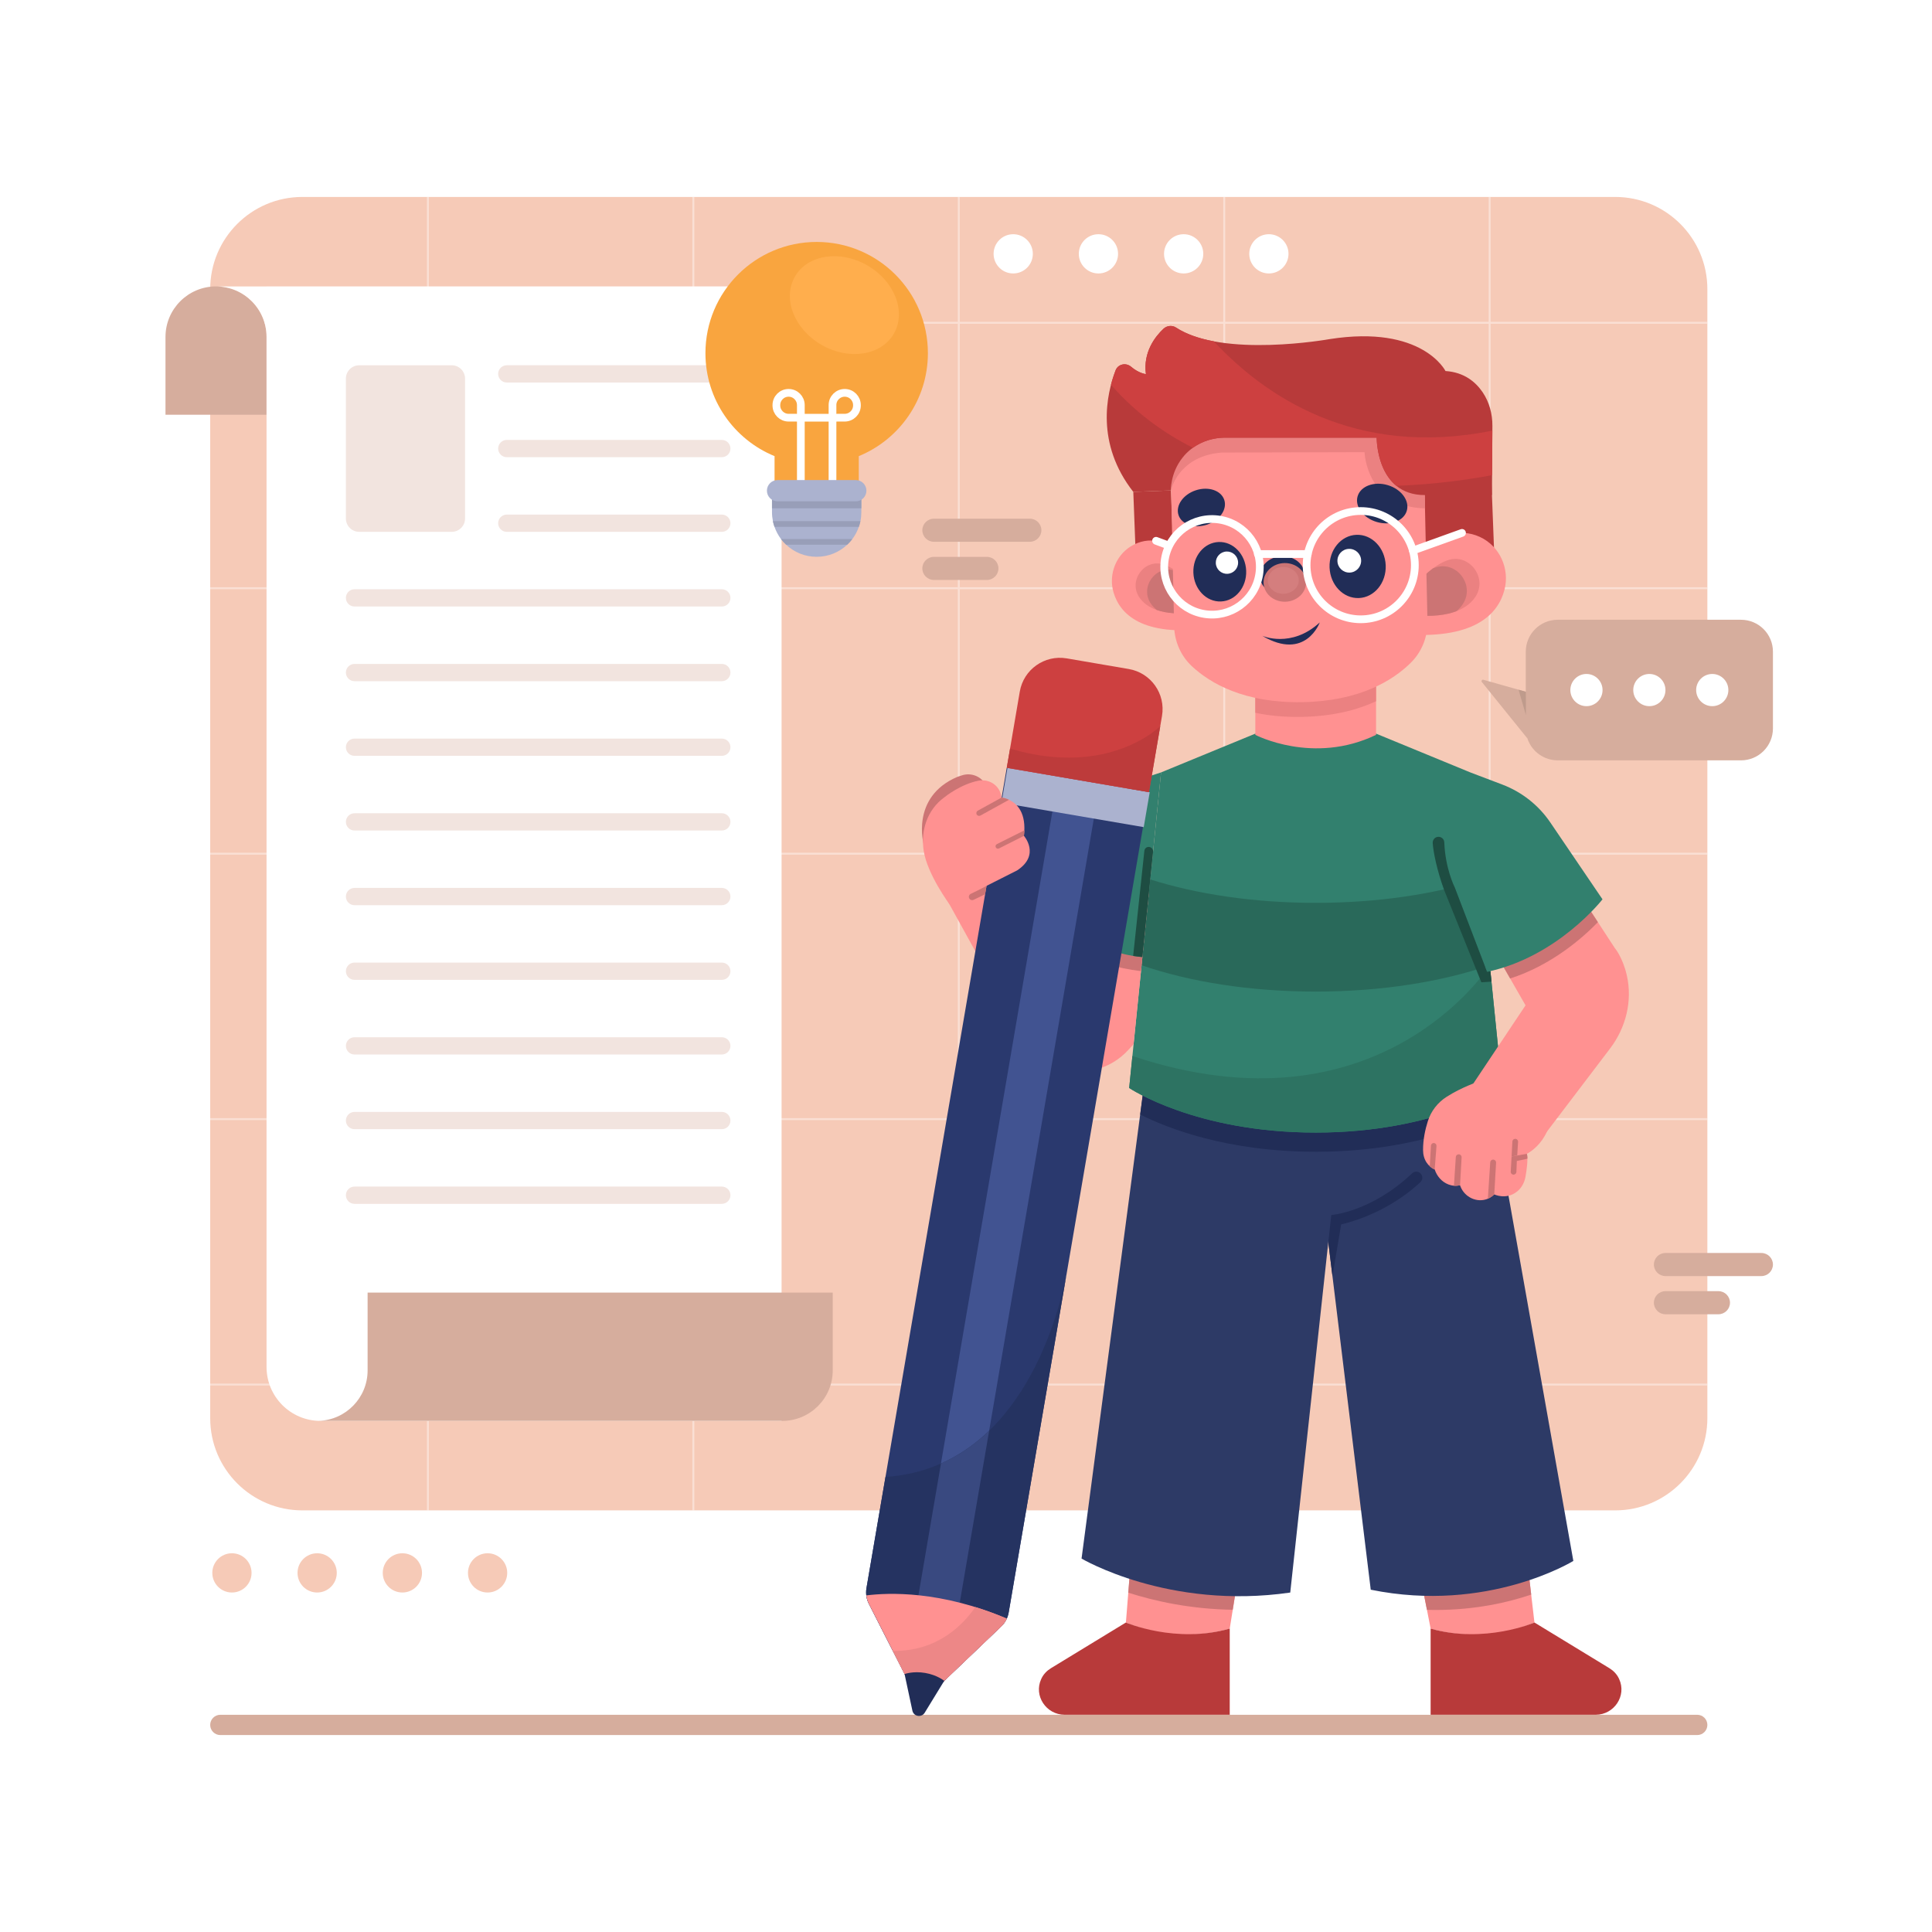 <?xml version="1.0" encoding="utf-8"?>
<!-- Generator: Adobe Illustrator 27.5.0, SVG Export Plug-In . SVG Version: 6.00 Build 0)  -->
<svg version="1.1" xmlns="http://www.w3.org/2000/svg" xmlns:xlink="http://www.w3.org/1999/xlink" x="0px" y="0px"
	 viewBox="0 0 500 500" style="enable-background:new 0 0 500 500;" xml:space="preserve">
<g id="BACKGROUND">
	<rect style="fill:#FFFFFF;" width="500" height="500"/>
</g>
<g id="OBJECTS">
	<g>
		<path style="fill:#F6CAB7;" d="M418.004,390.886H78.262c-13.179,0-23.862-10.684-23.862-23.862V74.83
			c0-13.179,10.684-23.862,23.862-23.862h339.742c13.179,0,23.862,10.683,23.862,23.862v292.193
			C441.866,380.203,431.183,390.886,418.004,390.886z"/>
		<g style="opacity:0.4;">
			<defs>
				<path id="SVGID_1_" style="opacity:0.4;" d="M418.004,390.886H78.262c-13.179,0-23.862-10.684-23.862-23.862V74.83
					c0-13.179,10.684-23.862,23.862-23.862h339.742c13.179,0,23.862,10.683,23.862,23.862v292.193
					C441.866,380.203,431.183,390.886,418.004,390.886z"/>
			</defs>
			<clipPath id="SVGID_00000065046890751900590730000015071026096873141426_">
				<use xlink:href="#SVGID_1_"  style="overflow:visible;"/>
			</clipPath>
			<g style="clip-path:url(#SVGID_00000065046890751900590730000015071026096873141426_);">
				<g>
					<g>
						<g>
							
								<line style="fill:none;stroke:#FFFFFF;stroke-width:0.506;stroke-miterlimit:10;" x1="-303.587" y1="-328.632" x2="799.852" y2="-328.632"/>
						</g>
						<g>
							
								<line style="fill:none;stroke:#FFFFFF;stroke-width:0.506;stroke-miterlimit:10;" x1="-303.587" y1="-259.937" x2="799.852" y2="-259.937"/>
						</g>
						<g>
							
								<line style="fill:none;stroke:#FFFFFF;stroke-width:0.506;stroke-miterlimit:10;" x1="-303.587" y1="-191.242" x2="799.852" y2="-191.242"/>
						</g>
						<g>
							
								<line style="fill:none;stroke:#FFFFFF;stroke-width:0.506;stroke-miterlimit:10;" x1="-303.587" y1="-122.547" x2="799.852" y2="-122.547"/>
						</g>
						<g>
							
								<line style="fill:none;stroke:#FFFFFF;stroke-width:0.506;stroke-miterlimit:10;" x1="-303.587" y1="-53.852" x2="799.852" y2="-53.852"/>
						</g>
						<g>
							
								<line style="fill:none;stroke:#FFFFFF;stroke-width:0.506;stroke-miterlimit:10;" x1="-303.587" y1="14.843" x2="799.852" y2="14.843"/>
						</g>
						<g>
							
								<line style="fill:none;stroke:#FFFFFF;stroke-width:0.506;stroke-miterlimit:10;" x1="-303.587" y1="83.538" x2="799.852" y2="83.538"/>
						</g>
						<g>
							
								<line style="fill:none;stroke:#FFFFFF;stroke-width:0.506;stroke-miterlimit:10;" x1="-303.587" y1="152.232" x2="799.852" y2="152.232"/>
						</g>
						<g>
							
								<line style="fill:none;stroke:#FFFFFF;stroke-width:0.506;stroke-miterlimit:10;" x1="-303.587" y1="220.927" x2="799.852" y2="220.927"/>
						</g>
						<g>
							
								<line style="fill:none;stroke:#FFFFFF;stroke-width:0.506;stroke-miterlimit:10;" x1="-303.587" y1="289.622" x2="799.852" y2="289.622"/>
						</g>
						<g>
							
								<line style="fill:none;stroke:#FFFFFF;stroke-width:0.506;stroke-miterlimit:10;" x1="-303.587" y1="358.317" x2="799.852" y2="358.317"/>
						</g>
						<g>
							
								<line style="fill:none;stroke:#FFFFFF;stroke-width:0.506;stroke-miterlimit:10;" x1="-303.587" y1="427.012" x2="799.852" y2="427.012"/>
						</g>
						<g>
							
								<line style="fill:none;stroke:#FFFFFF;stroke-width:0.506;stroke-miterlimit:10;" x1="-303.587" y1="495.707" x2="799.852" y2="495.707"/>
						</g>
						<g>
							
								<line style="fill:none;stroke:#FFFFFF;stroke-width:0.506;stroke-miterlimit:10;" x1="-303.587" y1="564.401" x2="799.852" y2="564.401"/>
						</g>
						<g>
							
								<line style="fill:none;stroke:#FFFFFF;stroke-width:0.506;stroke-miterlimit:10;" x1="-303.587" y1="633.096" x2="799.852" y2="633.096"/>
						</g>
						<g>
							
								<line style="fill:none;stroke:#FFFFFF;stroke-width:0.506;stroke-miterlimit:10;" x1="-303.587" y1="701.791" x2="799.852" y2="701.791"/>
						</g>
						<g>
							
								<line style="fill:none;stroke:#FFFFFF;stroke-width:0.506;stroke-miterlimit:10;" x1="-303.587" y1="770.486" x2="799.852" y2="770.486"/>
						</g>
					</g>
					<g>
						<g>
							
								<line style="fill:none;stroke:#FFFFFF;stroke-width:0.506;stroke-miterlimit:10;" x1="797.691" y1="-330.793" x2="797.691" y2="772.647"/>
						</g>
						<g>
							
								<line style="fill:none;stroke:#FFFFFF;stroke-width:0.506;stroke-miterlimit:10;" x1="728.996" y1="-330.793" x2="728.996" y2="772.647"/>
						</g>
						<g>
							
								<line style="fill:none;stroke:#FFFFFF;stroke-width:0.506;stroke-miterlimit:10;" x1="660.302" y1="-330.793" x2="660.302" y2="772.647"/>
						</g>
						<g>
							
								<line style="fill:none;stroke:#FFFFFF;stroke-width:0.506;stroke-miterlimit:10;" x1="591.607" y1="-330.793" x2="591.607" y2="772.647"/>
						</g>
						<g>
							
								<line style="fill:none;stroke:#FFFFFF;stroke-width:0.506;stroke-miterlimit:10;" x1="522.912" y1="-330.793" x2="522.912" y2="772.647"/>
						</g>
						<g>
							
								<line style="fill:none;stroke:#FFFFFF;stroke-width:0.506;stroke-miterlimit:10;" x1="454.217" y1="-330.793" x2="454.217" y2="772.647"/>
						</g>
						<g>
							
								<line style="fill:none;stroke:#FFFFFF;stroke-width:0.506;stroke-miterlimit:10;" x1="385.522" y1="-330.793" x2="385.522" y2="772.647"/>
						</g>
						<g>
							
								<line style="fill:none;stroke:#FFFFFF;stroke-width:0.506;stroke-miterlimit:10;" x1="316.828" y1="-330.793" x2="316.828" y2="772.647"/>
						</g>
						<g>
							
								<line style="fill:none;stroke:#FFFFFF;stroke-width:0.506;stroke-miterlimit:10;" x1="248.133" y1="-330.793" x2="248.133" y2="772.647"/>
						</g>
						<g>
							
								<line style="fill:none;stroke:#FFFFFF;stroke-width:0.506;stroke-miterlimit:10;" x1="179.438" y1="-330.793" x2="179.438" y2="772.647"/>
						</g>
						<g>
							
								<line style="fill:none;stroke:#FFFFFF;stroke-width:0.506;stroke-miterlimit:10;" x1="110.743" y1="-330.793" x2="110.743" y2="772.647"/>
						</g>
						<g>
							
								<line style="fill:none;stroke:#FFFFFF;stroke-width:0.506;stroke-miterlimit:10;" x1="42.048" y1="-330.793" x2="42.048" y2="772.647"/>
						</g>
						<g>
							
								<line style="fill:none;stroke:#FFFFFF;stroke-width:0.506;stroke-miterlimit:10;" x1="-26.646" y1="-330.793" x2="-26.646" y2="772.647"/>
						</g>
						<g>
							
								<line style="fill:none;stroke:#FFFFFF;stroke-width:0.506;stroke-miterlimit:10;" x1="-95.341" y1="-330.793" x2="-95.341" y2="772.647"/>
						</g>
						<g>
							
								<line style="fill:none;stroke:#FFFFFF;stroke-width:0.506;stroke-miterlimit:10;" x1="-164.036" y1="-330.793" x2="-164.036" y2="772.647"/>
						</g>
						<g>
							
								<line style="fill:none;stroke:#FFFFFF;stroke-width:0.506;stroke-miterlimit:10;" x1="-232.731" y1="-330.793" x2="-232.731" y2="772.647"/>
						</g>
						<g>
							
								<line style="fill:none;stroke:#FFFFFF;stroke-width:0.506;stroke-miterlimit:10;" x1="-301.426" y1="-330.793" x2="-301.426" y2="772.647"/>
						</g>
					</g>
				</g>
			</g>
		</g>
	</g>
	<g>
		<path style="fill:#D6AD9D;" d="M266.52,134.234h-24.83c-1.648,0-2.99,1.342-2.99,2.99c0,1.648,1.342,2.989,2.99,2.989h24.83
			c1.649,0,2.99-1.342,2.99-2.989C269.51,135.575,268.168,134.234,266.52,134.234z"/>
		<path style="fill:#D6AD9D;" d="M255.404,144.114h-13.715c-1.648,0-2.99,1.341-2.99,2.989c0,1.649,1.342,2.99,2.99,2.99h13.715
			c1.649,0,2.99-1.341,2.99-2.99C258.395,145.456,257.053,144.114,255.404,144.114z"/>
	</g>
	<g>
		<path style="fill:#D6AD9D;" d="M455.845,324.27h-24.83c-1.648,0-2.99,1.342-2.99,2.99c0,1.648,1.341,2.989,2.99,2.989h24.83
			c1.649,0,2.99-1.342,2.99-2.989C458.835,325.611,457.494,324.27,455.845,324.27z"/>
		<path style="fill:#D6AD9D;" d="M444.73,334.15h-13.715c-1.648,0-2.99,1.341-2.99,2.989c0,1.649,1.341,2.99,2.99,2.99h13.715
			c1.649,0,2.991-1.341,2.991-2.99C447.72,335.492,446.379,334.15,444.73,334.15z"/>
	</g>
	<g>
		<g>
			<path style="fill:#D6AD9D;" d="M450.569,196.78h-47.433c-4.566,0-8.267-3.701-8.267-8.267v-19.852
				c0-4.566,3.701-8.267,8.267-8.267h47.433c4.566,0,8.267,3.701,8.267,8.267v19.852C458.835,193.079,455.134,196.78,450.569,196.78
				z"/>
			<path style="fill:#D6AD9D;" d="M394.906,179.036l-11.011-3.111c-0.35-0.099-0.62,0.31-0.391,0.593l11.776,14.573L394.906,179.036
				z"/>
		</g>
		<g>
			<path style="fill:#FFFFFF;" d="M410.573,174.421c-2.297,0-4.167,1.869-4.167,4.166c0,2.297,1.869,4.167,4.167,4.167
				c2.297,0,4.167-1.869,4.167-4.167C414.739,176.29,412.87,174.421,410.573,174.421z"/>
			<path style="fill:#FFFFFF;" d="M443.132,174.421c-2.298,0-4.167,1.869-4.167,4.166c0,2.297,1.869,4.167,4.167,4.167
				c2.298,0,4.167-1.869,4.167-4.167C447.299,176.29,445.43,174.421,443.132,174.421z"/>
			<path style="fill:#FFFFFF;" d="M426.852,174.421c-2.298,0-4.167,1.869-4.167,4.166c0,2.297,1.869,4.167,4.167,4.167
				c2.297,0,4.166-1.869,4.166-4.167C431.019,176.29,429.149,174.421,426.852,174.421z"/>
		</g>
		<polygon style="fill:#BF9B8C;" points="394.906,179.036 394.906,185.06 393.002,178.498 		"/>
	</g>
	<g>
		<path style="fill:#D6AD9D;" d="M68.981,107.333H42.829V87.201c0-7.222,5.854-13.076,13.076-13.076h0
			c7.222,0,13.076,5.854,13.076,13.076V107.333z"/>
		<path style="fill:#FFFFFF;" d="M189.944,74.125H68.981v0.004H55.906c3.616,0,6.879,1.461,9.242,3.823
			c2.364,2.365,3.821,5.611,3.833,9.209v266.605c0,7.712,6.251,13.963,13.963,13.963H202.27V86.45
			C202.27,79.643,196.751,74.125,189.944,74.125z"/>
		<g>
			<path style="fill:#F2E4DF;" d="M186.806,98.995h-55.651c-1.234,0-2.234-1-2.234-2.234v0c0-1.234,1-2.234,2.234-2.234h55.651
				c1.234,0,2.234,1,2.234,2.234v0C189.04,97.995,188.04,98.995,186.806,98.995z"/>
			<path style="fill:#F2E4DF;" d="M186.806,118.319h-55.651c-1.234,0-2.234-1-2.234-2.234l0,0c0-1.234,1-2.234,2.234-2.234h55.651
				c1.234,0,2.234,1,2.234,2.234l0,0C189.04,117.319,188.04,118.319,186.806,118.319z"/>
			<path style="fill:#F2E4DF;" d="M186.806,137.642h-55.651c-1.234,0-2.234-1-2.234-2.234l0,0c0-1.234,1-2.234,2.234-2.234h55.651
				c1.234,0,2.234,1,2.234,2.234l0,0C189.04,136.642,188.04,137.642,186.806,137.642z"/>
			<path style="fill:#F2E4DF;" d="M186.806,156.966H91.75c-1.234,0-2.234-1-2.234-2.234l0,0c0-1.234,1-2.234,2.234-2.234h95.056
				c1.234,0,2.234,1,2.234,2.234l0,0C189.04,155.966,188.04,156.966,186.806,156.966z"/>
			<path style="fill:#F2E4DF;" d="M186.806,176.289H91.75c-1.234,0-2.234-1-2.234-2.234l0,0c0-1.234,1-2.234,2.234-2.234h95.056
				c1.234,0,2.234,1,2.234,2.234l0,0C189.04,175.289,188.04,176.289,186.806,176.289z"/>
			<path style="fill:#F2E4DF;" d="M186.806,195.613H91.75c-1.234,0-2.234-1-2.234-2.234l0,0c0-1.234,1-2.234,2.234-2.234h95.056
				c1.234,0,2.234,1,2.234,2.234l0,0C189.04,194.613,188.04,195.613,186.806,195.613z"/>
			<path style="fill:#F2E4DF;" d="M186.806,214.936H91.75c-1.234,0-2.234-1-2.234-2.234l0,0c0-1.234,1-2.234,2.234-2.234h95.056
				c1.234,0,2.234,1,2.234,2.234l0,0C189.04,213.936,188.04,214.936,186.806,214.936z"/>
			<path style="fill:#F2E4DF;" d="M186.806,234.26H91.75c-1.234,0-2.234-1-2.234-2.234l0,0c0-1.234,1-2.234,2.234-2.234h95.056
				c1.234,0,2.234,1,2.234,2.234l0,0C189.04,233.26,188.04,234.26,186.806,234.26z"/>
			<path style="fill:#F2E4DF;" d="M186.806,253.583H91.75c-1.234,0-2.234-1-2.234-2.234l0,0c0-1.234,1-2.234,2.234-2.234h95.056
				c1.234,0,2.234,1,2.234,2.234l0,0C189.04,252.583,188.04,253.583,186.806,253.583z"/>
			<path style="fill:#F2E4DF;" d="M186.806,272.907H91.75c-1.234,0-2.234-1-2.234-2.234l0,0c0-1.234,1-2.234,2.234-2.234h95.056
				c1.234,0,2.234,1,2.234,2.234l0,0C189.04,271.907,188.04,272.907,186.806,272.907z"/>
			<path style="fill:#F2E4DF;" d="M186.806,292.23H91.75c-1.234,0-2.234-1-2.234-2.234l0,0c0-1.234,1-2.234,2.234-2.234h95.056
				c1.234,0,2.234,1,2.234,2.234l0,0C189.04,291.23,188.04,292.23,186.806,292.23z"/>
			<path style="fill:#F2E4DF;" d="M186.806,311.554H91.75c-1.234,0-2.234-1-2.234-2.234l0,0c0-1.234,1-2.234,2.234-2.234h95.056
				c1.234,0,2.234,1,2.234,2.234l0,0C189.04,310.554,188.04,311.554,186.806,311.554z"/>
			<path style="fill:#F2E4DF;" d="M116.899,137.642H92.974c-1.91,0-3.458-1.548-3.458-3.458V97.986c0-1.91,1.548-3.458,3.458-3.458
				h23.925c1.91,0,3.458,1.548,3.458,3.458v36.198C120.357,136.094,118.809,137.642,116.899,137.642z"/>
		</g>
		<path style="fill:#D6AD9D;" d="M189.358,334.522l-0.003,0.002H95.137v20.124c0,7.086-5.625,12.846-12.651,13.065
			c0.158,0.012,0.304,0.012,0.463,0.012h119.325c-0.099-0.001-0.195-0.015-0.293-0.018c0.152,0.005,0.3,0.023,0.453,0.023l0,0
			c7.222,0,13.076-5.854,13.076-13.076v-20.132H189.358z M200.827,367.621c0.049,0.006,0.096,0.017,0.146,0.022
			C200.924,367.638,200.876,367.627,200.827,367.621z M193.89,364.539c0.073,0.063,0.14,0.133,0.214,0.194
			C194.03,364.672,193.963,364.602,193.89,364.539z M194.819,365.27c0.094,0.067,0.181,0.142,0.277,0.207
			C195.001,365.412,194.913,365.337,194.819,365.27z M195.978,366.016c0.06,0.034,0.116,0.074,0.177,0.108
			C196.094,366.091,196.038,366.051,195.978,366.016z M197.208,366.637c0.023,0.01,0.044,0.022,0.067,0.032
			C197.251,366.659,197.23,366.647,197.208,366.637z M198.438,367.103c0.005,0.001,0.009,0.003,0.014,0.005
			C198.447,367.106,198.442,367.104,198.438,367.103z M199.639,367.423c0.016,0.003,0.031,0.008,0.046,0.012
			C199.67,367.432,199.655,367.427,199.639,367.423z"/>
	</g>
	<g>
		<g>
			<circle style="fill:#FFFFFF;" cx="262.22" cy="65.693" r="5.078"/>
		</g>
		<g>
			<path style="fill:#FFFFFF;" d="M289.353,65.693c0,2.805-2.274,5.078-5.078,5.078c-2.805,0-5.079-2.274-5.079-5.078
				c0-2.805,2.274-5.079,5.079-5.079C287.079,60.614,289.353,62.888,289.353,65.693z"/>
		</g>
		<g>
			<path style="fill:#FFFFFF;" d="M311.408,65.693c0,2.805-2.274,5.078-5.078,5.078c-2.805,0-5.078-2.274-5.078-5.078
				c0-2.805,2.274-5.079,5.078-5.079C309.134,60.614,311.408,62.888,311.408,65.693z"/>
		</g>
		<g>
			<path style="fill:#FFFFFF;" d="M333.463,65.693c0,2.805-2.274,5.078-5.078,5.078c-2.805,0-5.078-2.274-5.078-5.078
				c0-2.805,2.274-5.079,5.078-5.079C331.189,60.614,333.463,62.888,333.463,65.693z"/>
		</g>
	</g>
	<g>
		<g>
			<path style="fill:#F6CAB7;" d="M65.103,407.062c0,2.805-2.274,5.078-5.079,5.078c-2.805,0-5.078-2.274-5.078-5.078
				c0-2.805,2.274-5.079,5.078-5.079C62.829,401.983,65.103,404.257,65.103,407.062z"/>
		</g>
		<g>
			<path style="fill:#F6CAB7;" d="M87.158,407.062c0,2.805-2.274,5.078-5.078,5.078c-2.805,0-5.079-2.274-5.079-5.078
				c0-2.805,2.274-5.079,5.079-5.079C84.884,401.983,87.158,404.257,87.158,407.062z"/>
		</g>
		<g>
			<path style="fill:#F6CAB7;" d="M109.213,407.062c0,2.805-2.274,5.078-5.078,5.078c-2.805,0-5.078-2.274-5.078-5.078
				c0-2.805,2.274-5.079,5.078-5.079C106.94,401.983,109.213,404.257,109.213,407.062z"/>
		</g>
		<g>
			<path style="fill:#F6CAB7;" d="M131.268,407.062c0,2.805-2.274,5.078-5.078,5.078c-2.805,0-5.078-2.274-5.078-5.078
				c0-2.805,2.274-5.079,5.078-5.079C128.995,401.983,131.268,404.257,131.268,407.062z"/>
		</g>
	</g>
	<path style="fill:#D6AD9D;" d="M439.242,449.032H57.023c-1.449,0-2.624-1.175-2.624-2.624l0,0c0-1.449,1.175-2.624,2.624-2.624
		h382.219c1.449,0,2.624,1.175,2.624,2.624l0,0C441.866,447.857,440.692,449.032,439.242,449.032z"/>
	<g>
		<g>
			<g>
				<g>
					<path style="fill:#FF9191;" d="M324.536,382.316l-6.283,39.162c0,0-13.006,4.431-26.87-1.572l3.001-37.59H324.536z"/>
					<path style="fill:#B83A3A;" d="M318.254,421.478v22.296h-42.74c-4.755,0-8.051-4.919-6.051-9.234
						c0.031-0.068,0.064-0.136,0.096-0.204c0.526-1.09,1.399-1.979,2.432-2.61l19.392-11.821
						C291.384,419.906,304.247,425.48,318.254,421.478z"/>
				</g>
				<g>
					<path style="fill:#FF9191;" d="M362.572,382.316l7.672,39.162c0,0,13.006,4.431,26.87-1.572l-4.391-37.59H362.572z"/>
					<path style="fill:#B83A3A;" d="M370.244,421.478v22.296h42.74c4.755,0,8.051-4.919,6.051-9.234
						c-0.031-0.068-0.063-0.136-0.096-0.204c-0.526-1.09-1.399-1.979-2.432-2.61l-19.392-11.821
						C397.114,419.906,384.251,425.48,370.244,421.478z"/>
				</g>
				<path style="fill:#CC7474;" d="M294.39,382.32h30.15l-5.51,34.29c-10.92-0.18-20.15-2.22-27.03-4.42L294.39,382.32z"/>
				<path style="fill:#CC7474;" d="M396.27,412.68c-6.01,2.04-14.45,3.98-24.77,3.98c-0.73,0-1.46-0.01-2.21-0.03l-6.72-34.31h30.15
					L396.27,412.68z"/>
			</g>
			<g>
				<path style="fill:#2D3A66;" d="M407.18,403.968c0,0-22.097,13.632-52.432,7.447l-10.984-89.957l-2.85-23.383l-3.703-30.344
					h46.166l3.238,20.398L407.18,403.968z"/>
				<path style="fill:#2D3A66;" d="M383.377,267.73c-1.193,10.635-4.77,18.982-9.307,25.478
					c-11.633,16.685-29.54,21.241-29.54,21.241l-0.766,7.009l-9.85,90.693c-31.556,4.556-54.009-8.793-54.009-8.793l15.172-114.92
					l2.734-20.708H383.377z"/>
				<path style="fill:#212D57;" d="M367.602,305.933c-4.573,4.305-11.754,8.823-20.511,10.952l-2.25,13.365l-1.08-8.692l0.77-7.102
					c0,0,10.312-0.739,20.939-10.813c0.628-0.596,1.628-0.55,2.214,0.087l0,0C368.266,304.363,368.228,305.343,367.602,305.933z"/>
			</g>
			<path style="fill:#212D57;" d="M386.615,288.128c-2.705,1.406-6.912,3.306-12.545,5.08c-8.143,2.559-19.263,4.828-33.156,4.867
				h-0.368c-23.025,0-38.507-6.137-45.468-9.636l2.734-20.708h85.565L386.615,288.128z"/>
		</g>
		<g>
			<path style="fill:#32806E;" d="M380.516,199.899l-24.391-10.035h-15.626h-15.626l-24.391,10.035l-8.252,81.665
				c0,0,17.072,11.54,48.269,11.54c31.197,0,48.269-11.54,48.269-11.54L380.516,199.899z"/>
			<path style="fill:#29695A;" d="M385.554,249.809c-12.386,4.269-28.031,6.811-45.051,6.811c-17.021,0-32.679-2.542-45.065-6.811
				l2.247-22.217c12.021,3.82,26.823,6.067,42.818,6.067c15.995,0,30.797-2.247,42.804-6.081L385.554,249.809z"/>
			<path style="fill:#2D7362;" d="M388.772,281.566c0,0-17.076,11.541-48.27,11.541c-31.204,0-48.27-11.541-48.27-11.541
				l0.833-8.278c63.7,21.259,92.131-22.915,92.494-23.474L388.772,281.566z"/>
		</g>
		<g>
			<g>
				<path style="fill:#FF9191;" d="M397.463,214.011l20.388,31.265c0,0,2.11,2.433,3.18,7.198c1.479,6.584-0.248,13.484-4.33,18.858
					l-18.592,24.471c0,0-14.892,1.237-18.215-13.286l14.914-22.334l-17.69-30.845L397.463,214.011z"/>
				<g>
					<path style="fill:#FF9191;" d="M368.286,297.639c-0.012-2.788,0.588-5.437,1.231-7.466c0.833-2.632,2.565-4.863,4.897-6.34
						c4.052-2.567,8.168-3.885,8.168-3.885l3.029,0.327l15.474,2.221c2.556,12.039-5.931,16.103-5.931,16.103
						c0.344,1.483-0.054,4.252-0.372,6.01c-0.266,1.432-0.975,2.782-2.112,3.708c-2.847,2.329-5.955,0.79-5.955,0.79
						c-0.363,0.358-0.759,0.652-1.169,0.881c-0.164,0.088-0.32,0.165-0.486,0.234c-2.779,1.168-6.057-0.36-7.129-3.26l-0.07-0.184
						l-0.023-0.055c-0.54,0.143-1.059,0.181-1.555,0.141c-0.505-0.039-0.989-0.166-1.437-0.333c-1.739-0.673-2.98-2.141-3.549-3.878
						c-0.949-0.432-1.61-1.077-2.057-1.726C368.579,299.967,368.291,298.805,368.286,297.639z"/>
					<g>
						<path style="fill:#CC7474;" d="M395.153,298.601c0,0-2.781,0.484-3.955,0.697l-0.221,3.924
							c-0.025,0.436,0.334,0.797,0.77,0.775l0,0c0.38-0.019,0.684-0.325,0.698-0.706l0.108-2.833c0,0,2.264-0.443,2.74-0.589
							C395.292,299.869,395.338,299.174,395.153,298.601z"/>
						<path style="fill:#CC7474;" d="M391.198,299.298l0.202-3.875c0.02-0.373,0.314-0.672,0.687-0.698l0,0
							c0.444-0.03,0.813,0.337,0.786,0.78l-0.211,3.519L391.198,299.298z"/>
					</g>
					<path style="fill:#CC7474;" d="M385.059,310.222c0.166-0.069,0.321-0.147,0.486-0.234c0.41-0.229,0.806-0.523,1.169-0.881
						l0.47-8.208c0.019-0.4-0.281-0.748-0.674-0.795c-0.048-0.006-0.095-0.003-0.133,0c-0.377,0.027-0.688,0.325-0.708,0.705
						L385.059,310.222z"/>
					<path style="fill:#CC7474;" d="M376.282,306.863c0.496,0.04,1.015,0.003,1.555-0.141l0.023,0.055l0.406-7.246
						c0.028-0.4-0.272-0.749-0.674-0.795c-0.048-0.006-0.095-0.003-0.133,0c-0.377,0.027-0.678,0.324-0.698,0.705L376.282,306.863z"
						/>
					<path style="fill:#CC7474;" d="M371.295,302.659l0.467-6.075c0.03-0.385-0.251-0.724-0.634-0.767l0,0
						c-0.409-0.047-0.773,0.26-0.797,0.671l-0.312,5.331C370.019,301.817,370.586,302.476,371.295,302.659z"/>
				</g>
				<path style="fill:#CC7474;" d="M413.534,238.656c-3.909,4.017-11.885,11.09-22.71,14.578l-13.71-23.895l20.348-15.323
					L413.534,238.656z"/>
			</g>
			<g>
				<path style="fill:#32806E;" d="M380.516,199.899l8.296,3.151c5.045,1.916,9.378,5.34,12.409,9.804l13.504,19.891
					c0,0-11.565,14.9-29.884,18.769l-9.383-24.511c-2.376-6.612-2.314-13.931,0.54-20.351
					C377.052,204.288,378.507,201.944,380.516,199.899z"/>
				<path style="fill:#1E4D42;" d="M384.842,251.514l-8.419-21.991c0,0-2.395-4.784-2.643-11.518c-0.03-0.803-0.692-1.44-1.496-1.44
					l0,0c-0.871,0-1.554,0.735-1.499,1.604c0.149,2.324,1.085,7.053,2.976,12.211l9.611,23.837l2.616-0.167l-0.27-2.674
					L384.842,251.514z"/>
			</g>
		</g>
		<g>
			<path style="fill:#FF9191;" d="M287.798,227.96l-8.021,19.815L264.236,219.9c0,0-14.645,1.811-20.159,11.165l20.184,36.578
				c2.054,3.715,5.223,6.753,9.142,8.383c0.302,0.126,0.613,0.246,0.932,0.36c6.208,2.218,13.152,0.252,17.613-4.602l1.417-1.541
				l3.966-39.159L287.798,227.96z"/>
			<path style="fill:#CC7474;" d="M297.336,231.082l-2.048,20.251c-6.407-0.784-11.384-2.439-15.195-4.34l7.7-19.036
				L297.336,231.082z"/>
			<g>
				<path style="fill:#32806E;" d="M300.481,199.898l-2.057,20.388l-2.773,27.402c-0.823-0.069-1.616-0.176-2.39-0.294
					c-12.285-1.989-18.076-10.189-18.076-10.189l13.922-29.029c1.656-3.458,4.654-6.074,8.288-7.269L300.481,199.898z"/>
				<path style="fill:#1E4D42;" d="M298.423,220.285c0,0.049-0.01,0.098-0.01,0.147l-2.763,27.255
					c-0.823-0.069-1.616-0.176-2.39-0.294l2.9-27.197c0.059-0.578,0.549-1.019,1.117-1.019c0.039,0,0.069,0.01,0.108,0.01
					C297.963,219.237,298.404,219.717,298.423,220.285z"/>
			</g>
		</g>
		<path style="fill:#CC7474;" d="M239.086,218.679c0,0-3.601-12.389,8.692-17.632l1.157-0.382c2.453-0.811,5.132,0.3,6.28,2.614
			c0.038,0.077,0.076,0.156,0.114,0.236c1.106,2.358,0.173,5.176-2.052,6.53L239.086,218.679z"/>
		<g>
			<g>
				<path style="fill:#2A396E;" d="M297.351,205.009l-20.779,121.533l-0.561,3.289c-0.029,0.106-0.048,0.223-0.068,0.339
					l-14.898,87.142c-0.232,1.374-0.9,2.631-1.906,3.589l-9.538,9.113l-4.566,4.353l-4.14,3.966
					c-1.432,1.335-3.744,0.938-4.605-0.803l-2.109-4.14l-9.335-18.351c-0.619-1.229-0.842-2.641-0.609-4.024l4.924-28.78
					l26.545-155.265l0.464-2.728l4.373-25.529l13.36,2.283l10.728,1.828l3.705,0.639L297.351,205.009z"/>
				<path style="fill:#415391;" d="M284.63,202.823l-28.635,167.435l-10.96,64.109l-4.14,3.966
					c-1.432,1.335-3.744,0.938-4.605-0.803l-2.109-4.14l9.335-54.628l30.386-177.767L284.63,202.823z"/>
				<path style="fill:#253361;" d="M275.943,330.17l-14.898,87.142c-0.232,1.374-0.9,2.631-1.906,3.589l-9.538,9.113l-4.566,4.353
					l-4.14,3.966c-1.432,1.335-3.744,0.938-4.605-0.803l-2.109-4.14l-9.335-18.351c-0.619-1.229-0.842-2.641-0.609-4.024
					l4.924-28.78C263.164,379.951,273.496,342.214,275.943,330.17z"/>
				<path style="fill:#394980;" d="M255.996,370.258l-10.96,64.109l-4.14,3.966c-1.432,1.335-3.744,0.938-4.605-0.803l-2.109-4.14
					l9.335-54.628C248.324,376.633,252.455,373.682,255.996,370.258z"/>
			</g>
			<g>
				<path style="fill:#FF9191;" d="M260.562,418.899c-0.339,0.746-0.824,1.434-1.425,2.006l-18.249,17.415
					c-1.415,1.347-3.731,0.95-4.603-0.785l-11.436-22.493c-0.339-0.678-0.552-1.405-0.649-2.151
					C229.898,412.163,243.466,411.63,260.562,418.899z"/>
				<path style="fill:#ED8787;" d="M260.56,418.9c-0.34,0.74-0.82,1.43-1.42,2l-18.25,17.42c-1.42,1.35-3.73,0.95-4.6-0.79
					l-5.23-10.28c11.67,0.18,18.34-6.94,21.35-11.35C255.02,416.71,257.74,417.7,260.56,418.9z"/>
			</g>
			<path style="fill:#212D57;" d="M239.433,432.957c-3.14-0.537-5.333,0.286-5.333,0.286l2.026,9.472
				c0.328,1.536,2.363,1.884,3.183,0.544l5.058-8.26C244.368,434.999,242.574,433.494,239.433,432.957z"/>
			
				<rect x="273.592" y="187.71" transform="matrix(0.169 -0.986 0.986 0.169 27.861 445.791)" style="fill:#ABB2CF;" width="9.165" height="37.34"/>
			<g>
				<path style="fill:#CD4040;" d="M300.726,185.29l-0.451,2.616v0.01l-2.929,17.096l-36.798-6.299l0.852-4.967v-0.01l2.518-14.745
					c0.98-5.731,6.417-9.572,12.148-8.602l16.057,2.753C297.855,174.122,301.706,179.549,300.726,185.29z"/>
				<path style="fill:#BD3B3B;" d="M300.275,187.916l-2.929,17.096l-36.798-6.299l0.852-4.967v-0.01
					C287.039,201.367,300.275,187.916,300.275,187.916z"/>
			</g>
		</g>
		<g>
			<path style="fill:#FF9191;" d="M263.23,225.26l-17.46,8.82c0,0-5.78-7.78-6.72-13.91c-0.82-5.3,0.97-10.63,5.3-13.79
				c0,0,0.02-0.01,0.04-0.03c0.44-0.36,4.39-3.45,8.91-4.32c2.53-0.48,5.08,1.04,5.72,3.54c0.03,0.11,0.06,0.22,0.08,0.34
				c0.04,0.16,0.07,0.34,0.09,0.51h0.08c0.21,0.02,0.87,0.11,1.66,0.47c0.06,0.03,0.13,0.06,0.2,0.09c0.06,0.03,0.13,0.06,0.19,0.1
				c1.93,0.96,4.38,3.36,3.67,9.23C264.99,216.31,269.35,221.24,263.23,225.26z"/>
			<path style="fill:#CC7474;" d="M261.13,206.98l-7.38,4.08c-0.05,0.03-0.1,0.05-0.16,0.06c-0.33,0.1-0.69-0.05-0.85-0.38
				c-0.16-0.35-0.02-0.76,0.31-0.94l6.14-3.38h0.08c0.21,0.02,0.87,0.11,1.66,0.47C260.99,206.92,261.06,206.95,261.13,206.98z"/>
			<path style="fill:#CC7474;" d="M264.993,216.315l-6.451,3.258c-0.306,0.155-0.68,0.032-0.835-0.274l0,0
				c-0.156-0.307-0.032-0.682,0.276-0.837l7.119-3.561C265.102,214.902,265.099,215.692,264.993,216.315z"/>
			<path style="fill:#CC7474;" d="M255.317,229.258l-0.371,2.169c-0.623,0.335-2.606,1.27-3.018,1.456
				c-0.113,0.055-0.234,0.077-0.354,0.075c-0.305-0.005-0.599-0.178-0.747-0.477c-0.21-0.421-0.033-0.94,0.387-1.142
				C252.232,230.848,254.539,229.711,255.317,229.258z"/>
		</g>
		<g>
			<g>
				<path style="fill:#FF9191;" d="M356.123,170.71v19.469c-16.257,7.847-31.249,0-31.249,0V170.71H356.123z"/>
				<g>
					<g>
						<path style="fill:#EB8181;" d="M356.123,170.71v10.772c-4.773,2.224-11.069,3.904-19.281,4.052
							c-4.536,0.079-8.509-0.336-11.968-1.067V170.71H356.123z"/>
					</g>
				</g>
			</g>
			<g>
				<g>
					<g>
						<polygon style="fill:#B83A3A;" points="385.896,122.378 386.983,150.604 369.227,151.639 368.127,123.062 						"/>
					</g>
					<g>
						<polygon style="fill:#B83A3A;" points="303.047,126.921 303.952,150.445 294.047,146.783 293.297,127.297 						"/>
					</g>
					<g>
						<path style="fill:#FF9191;" d="M361.627,149.388c0,0,10.223-15.558,21.353-10.44c5.143,2.364,7.799,8.245,6.367,13.72
							c-1.611,6.156-7.657,13.209-27.466,11.37L361.627,149.388z"/>
						<g>
							<path style="fill:#EB8181;" d="M381.845,154.438c-0.945,1.427-2.458,2.777-4.846,3.709
								c-2.646,1.031-6.364,1.544-11.589,1.059l-0.113-6.531c0,0,2.294-3.168,5.523-5.565c1.144-0.855,2.415-1.61,3.731-2.09
								C380.126,142.986,385.124,149.488,381.845,154.438z"/>
							<path style="fill:#CC7474;" d="M378.576,156.347c-0.415,0.622-0.932,1.23-1.577,1.8c-2.646,1.031-6.364,1.544-11.589,1.059
								l-0.113-6.531c0,0,2.294-3.168,5.523-5.565c0.157-0.066,0.313-0.124,0.47-0.181
								C376.865,144.903,381.855,151.396,378.576,156.347z"/>
						</g>
					</g>
					<g>
						<path style="fill:#FF9191;" d="M312.8,149.591c0,0-9.59-13.55-19.351-8.646c-4.51,2.266-6.697,7.588-5.251,12.424
							c1.625,5.436,7.231,11.536,24.828,9.286L312.8,149.591z"/>
						<g>
							<path style="fill:#EB8181;" d="M294.937,154.715c0.886,1.243,2.276,2.399,4.432,3.156c2.39,0.837,5.719,1.18,10.361,0.587
								l-0.101-5.824c0,0-2.142-2.753-5.093-4.789c-1.046-0.727-2.202-1.36-3.389-1.747
								C296.116,144.456,291.862,150.405,294.937,154.715z"/>
							<path style="fill:#CC7474;" d="M297.909,156.315c0.389,0.542,0.869,1.067,1.46,1.556c2.39,0.837,5.719,1.18,10.361,0.587
								l-0.101-5.824c0,0-2.142-2.753-5.093-4.789c-0.141-0.054-0.283-0.101-0.424-0.147
								C299.081,146.064,294.834,152.005,297.909,156.315z"/>
						</g>
					</g>
					<g>
						<g>
							<path style="fill:#FF9191;" d="M368.456,115.906l0.016,1.284l0.466,21.313l0.495,22.353c0.065,3.994-1.49,7.872-4.327,10.672
								c-4.532,4.481-13.089,9.935-28.112,10.192c-15.089,0.26-23.846-4.938-28.507-9.275c-2.905-2.7-4.556-6.488-4.62-10.46
								l-0.67-30.36l-0.205-9.069c0,0-0.002-0.055-0.005-0.122c-0.004-0.111,0-0.277,0.002-0.509l-0.128-6.77
								C315.141,112.345,344.415,108.473,368.456,115.906z"/>
						</g>
						<path style="fill:#EB8181;" d="M368.812,131.559c-15.254-0.298-15.671-14.539-15.671-14.539l-36.959,0.102
							c-10.277,0.813-12.717,8.2-13.089,9.572l-0.098-4.144c0,0-0.01-0.049-0.01-0.118v-0.509l-0.127-6.77
							c12.285-2.812,41.559-6.682,65.601,0.754l0.01,1.283L368.812,131.559z"/>
					</g>
					<path style="fill:#B83A3A;" d="M303.047,126.921c0,0-0.24-4.354,2.978-8.467c2.636-3.369,6.791-5.194,11.069-5.194h39.188
						c0,0-0.134,14.865,12.43,14.865h17.406l0.115-17.905c0.02-3.084-0.795-6.149-2.525-8.703c-1.784-2.634-4.752-5.178-9.615-5.497
						c0,0-5.979-12.039-30.011-8.255c0,0-27.575,4.977-39.726-2.99c-1.018-0.667-2.373-0.516-3.259,0.318
						c-2.12,1.996-5.303,6.024-4.533,11.731c0,0-1.81-0.173-3.825-1.902c-1.337-1.147-3.404-0.71-4.033,0.936
						c-2.338,6.118-5.213,18.916,4.591,31.439L303.047,126.921z"/>
					<path style="fill:#CD4040;" d="M386.221,111.44l-0.078,11.531c-5.976,1.127-14.705,2.4-24.777,2.753
						c-5.163-4.213-5.085-12.462-5.085-12.462h-39.188c-3.018,0-5.966,0.901-8.367,2.616c-7.75-3.909-14.999-9.199-21.211-16.312
						c0.372-1.411,0.794-2.665,1.195-3.713c0.627-1.646,2.694-2.077,4.027-0.931c2.018,1.724,3.831,1.901,3.831,1.901
						c-0.774-5.702,2.41-9.738,4.526-11.727c0.891-0.833,2.243-0.99,3.262-0.323c2.675,1.754,6.094,2.88,9.797,3.566
						C326.802,101.986,350.335,118.729,386.221,111.44z"/>
				</g>
				<g>
					<path style="fill:#212D57;" d="M364.073,132.198c-0.779,2.635-4.259,3.929-7.773,2.889c-3.513-1.039-5.73-4.018-4.95-6.652
						c0.779-2.635,4.259-3.929,7.773-2.889C362.636,126.584,364.852,129.563,364.073,132.198z"/>
					<path style="fill:#212D57;" d="M305.002,133.311c0.818,2.45,4.13,3.553,7.397,2.462c3.268-1.09,5.254-3.961,4.436-6.412
						c-0.818-2.45-4.13-3.553-7.397-2.462C306.17,127.99,304.184,130.861,305.002,133.311z"/>
					<g>
						<path style="fill:#212D57;" d="M337.639,148.627c0.151,2.752-2.315,5.126-5.508,5.302c-3.193,0.176-5.905-1.913-6.056-4.666
							c-0.151-2.752,2.314-5.126,5.508-5.301C334.776,143.786,337.487,145.874,337.639,148.627z"/>
						<g>
							<path style="fill:#CC7474;" d="M338.019,150.63c0.048,2.763-2.379,5.046-5.421,5.099c-3.042,0.053-5.546-2.145-5.593-4.908
								c-0.048-2.763,2.379-5.046,5.42-5.099C335.467,145.669,337.971,147.867,338.019,150.63z"/>
							<path style="fill:#D47E7E;" d="M336.122,150.13c0.033,1.916-1.736,3.501-3.952,3.539c-2.215,0.038-4.038-1.484-4.072-3.4
								c-0.033-1.916,1.736-3.501,3.952-3.539C334.266,146.691,336.089,148.214,336.122,150.13z"/>
						</g>
					</g>
					<g>
						<g>
							<g>
								<path style="fill:#212D57;" d="M358.62,146.313c0.174,4.519-2.938,8.308-6.95,8.462c-4.012,0.154-7.406-3.384-7.58-7.903
									c-0.174-4.519,2.938-8.308,6.95-8.462C355.052,138.255,358.446,141.793,358.62,146.313z"/>
								<path style="fill:#FFFFFF;" d="M352.261,144.998c0.065,1.694-1.255,3.12-2.949,3.185c-1.694,0.065-3.12-1.255-3.185-2.949
									c-0.065-1.694,1.255-3.12,2.949-3.185C350.77,141.984,352.196,143.305,352.261,144.998z"/>
							</g>
						</g>
						<g>
							<g>
								<path style="fill:#212D57;" d="M308.844,148.228c0.164,4.25,3.355,7.578,7.129,7.433c3.774-0.145,6.7-3.708,6.537-7.959
									s-3.356-7.578-7.129-7.433C311.607,140.415,308.68,143.978,308.844,148.228z"/>
								<path style="fill:#FFFFFF;" d="M314.649,145.729c0.061,1.593,1.402,2.835,2.995,2.773c1.593-0.061,2.835-1.402,2.773-2.996
									c-0.061-1.593-1.402-2.835-2.996-2.773C315.83,142.794,314.588,144.135,314.649,145.729z"/>
							</g>
						</g>
					</g>
					<path style="fill:#212D57;" d="M326.663,164.547c0,0,7.521,3.332,14.892-3.465
						C341.555,161.082,337.913,171.184,326.663,164.547z"/>
				</g>
				<g>
					
						<ellipse transform="matrix(0.161 -0.987 0.987 0.161 118.421 432.61)" style="fill:none;stroke:#FFFFFF;stroke-width:2;stroke-linecap:round;stroke-linejoin:round;stroke-miterlimit:10;" cx="313.608" cy="146.667" rx="12.366" ry="12.366"/>
					
						<circle style="fill:none;stroke:#FFFFFF;stroke-width:2;stroke-linecap:round;stroke-linejoin:round;stroke-miterlimit:10;" cx="352.157" cy="146.263" r="14.008"/>
					
						<line style="fill:none;stroke:#FFFFFF;stroke-width:2;stroke-linecap:round;stroke-linejoin:round;stroke-miterlimit:10;" x1="325.534" y1="143.39" x2="338.444" y2="143.39"/>
					
						<line style="fill:none;stroke:#FFFFFF;stroke-width:2;stroke-linecap:round;stroke-linejoin:round;stroke-miterlimit:10;" x1="365.648" y1="142.486" x2="378.366" y2="137.914"/>
					
						<line style="fill:none;stroke:#FFFFFF;stroke-width:2;stroke-linecap:round;stroke-linejoin:round;stroke-miterlimit:10;" x1="302.446" y1="141.164" x2="299.184" y2="139.958"/>
				</g>
			</g>
		</g>
	</g>
	<g>
		<path style="fill:#F9A53F;" d="M240.139,91.401c0-15.898-12.888-28.786-28.786-28.786c-15.898,0-28.786,12.888-28.786,28.786
			c0,12.04,7.395,22.349,17.889,26.645v8.942h21.796v-8.942C232.744,113.749,240.139,103.441,240.139,91.401z"/>
		<path style="fill:#ABB2CF;" d="M222.916,128.319v4.224c0,0.801-0.076,1.571-0.238,2.329c-0.098,0.498-0.238,0.997-0.412,1.473
			c-0.39,1.148-0.964,2.21-1.69,3.163c-0.401,0.531-0.834,1.018-1.322,1.462c-2.069,1.95-4.842,3.13-7.907,3.13
			c-3.065,0-5.827-1.181-7.896-3.13c-0.487-0.444-0.921-0.932-1.321-1.462c-0.715-0.953-1.289-2.015-1.69-3.163
			c-0.173-0.477-0.314-0.975-0.412-1.473c-0.152-0.758-0.238-1.527-0.238-2.329v-4.224H222.916z"/>
		<rect x="199.793" y="128.323" style="fill:#989EB8;" width="23.119" height="3.226"/>
		<path style="fill:#989EB8;" d="M222.678,134.872c-0.098,0.498-0.238,0.997-0.412,1.473H200.44
			c-0.173-0.477-0.314-0.975-0.412-1.473H222.678z"/>
		<path style="fill:#989EB8;" d="M220.576,139.508c-0.401,0.531-0.834,1.018-1.322,1.462h-15.803
			c-0.487-0.444-0.921-0.932-1.321-1.462H220.576z"/>
		<path style="fill:none;stroke:#FFFFFF;stroke-width:2;stroke-linecap:round;stroke-linejoin:round;stroke-miterlimit:10;" d="
			M215.45,124.238v-19.407c0-1.747,1.416-3.163,3.163-3.163l0,0c1.747,0,3.163,1.416,3.163,3.163v0.101
			c0,1.744-1.412,3.159-3.156,3.163l-7.268,0.017l-7.268-0.017c-1.744-0.004-3.156-1.419-3.156-3.163v-0.101
			c0-1.747,1.416-3.163,3.163-3.163l0,0c1.747,0,3.163,1.416,3.163,3.163v19.407"/>
		<path style="fill:#ABB2CF;" d="M221.478,129.738h-20.251c-1.519,0-2.75-1.231-2.75-2.75l0,0c0-1.519,1.231-2.75,2.75-2.75h20.251
			c1.519,0,2.75,1.231,2.75,2.75l0,0C224.228,128.507,222.997,129.738,221.478,129.738z"/>
		<path style="fill:#FFAE4D;" d="M231.33,86.356c-3.278,5.677-11.666,6.971-18.736,2.889c-7.07-4.082-10.144-11.993-6.866-17.67
			c3.278-5.677,11.666-6.971,18.735-2.889C231.533,72.768,234.607,80.679,231.33,86.356z"/>
	</g>
</g>
</svg>
